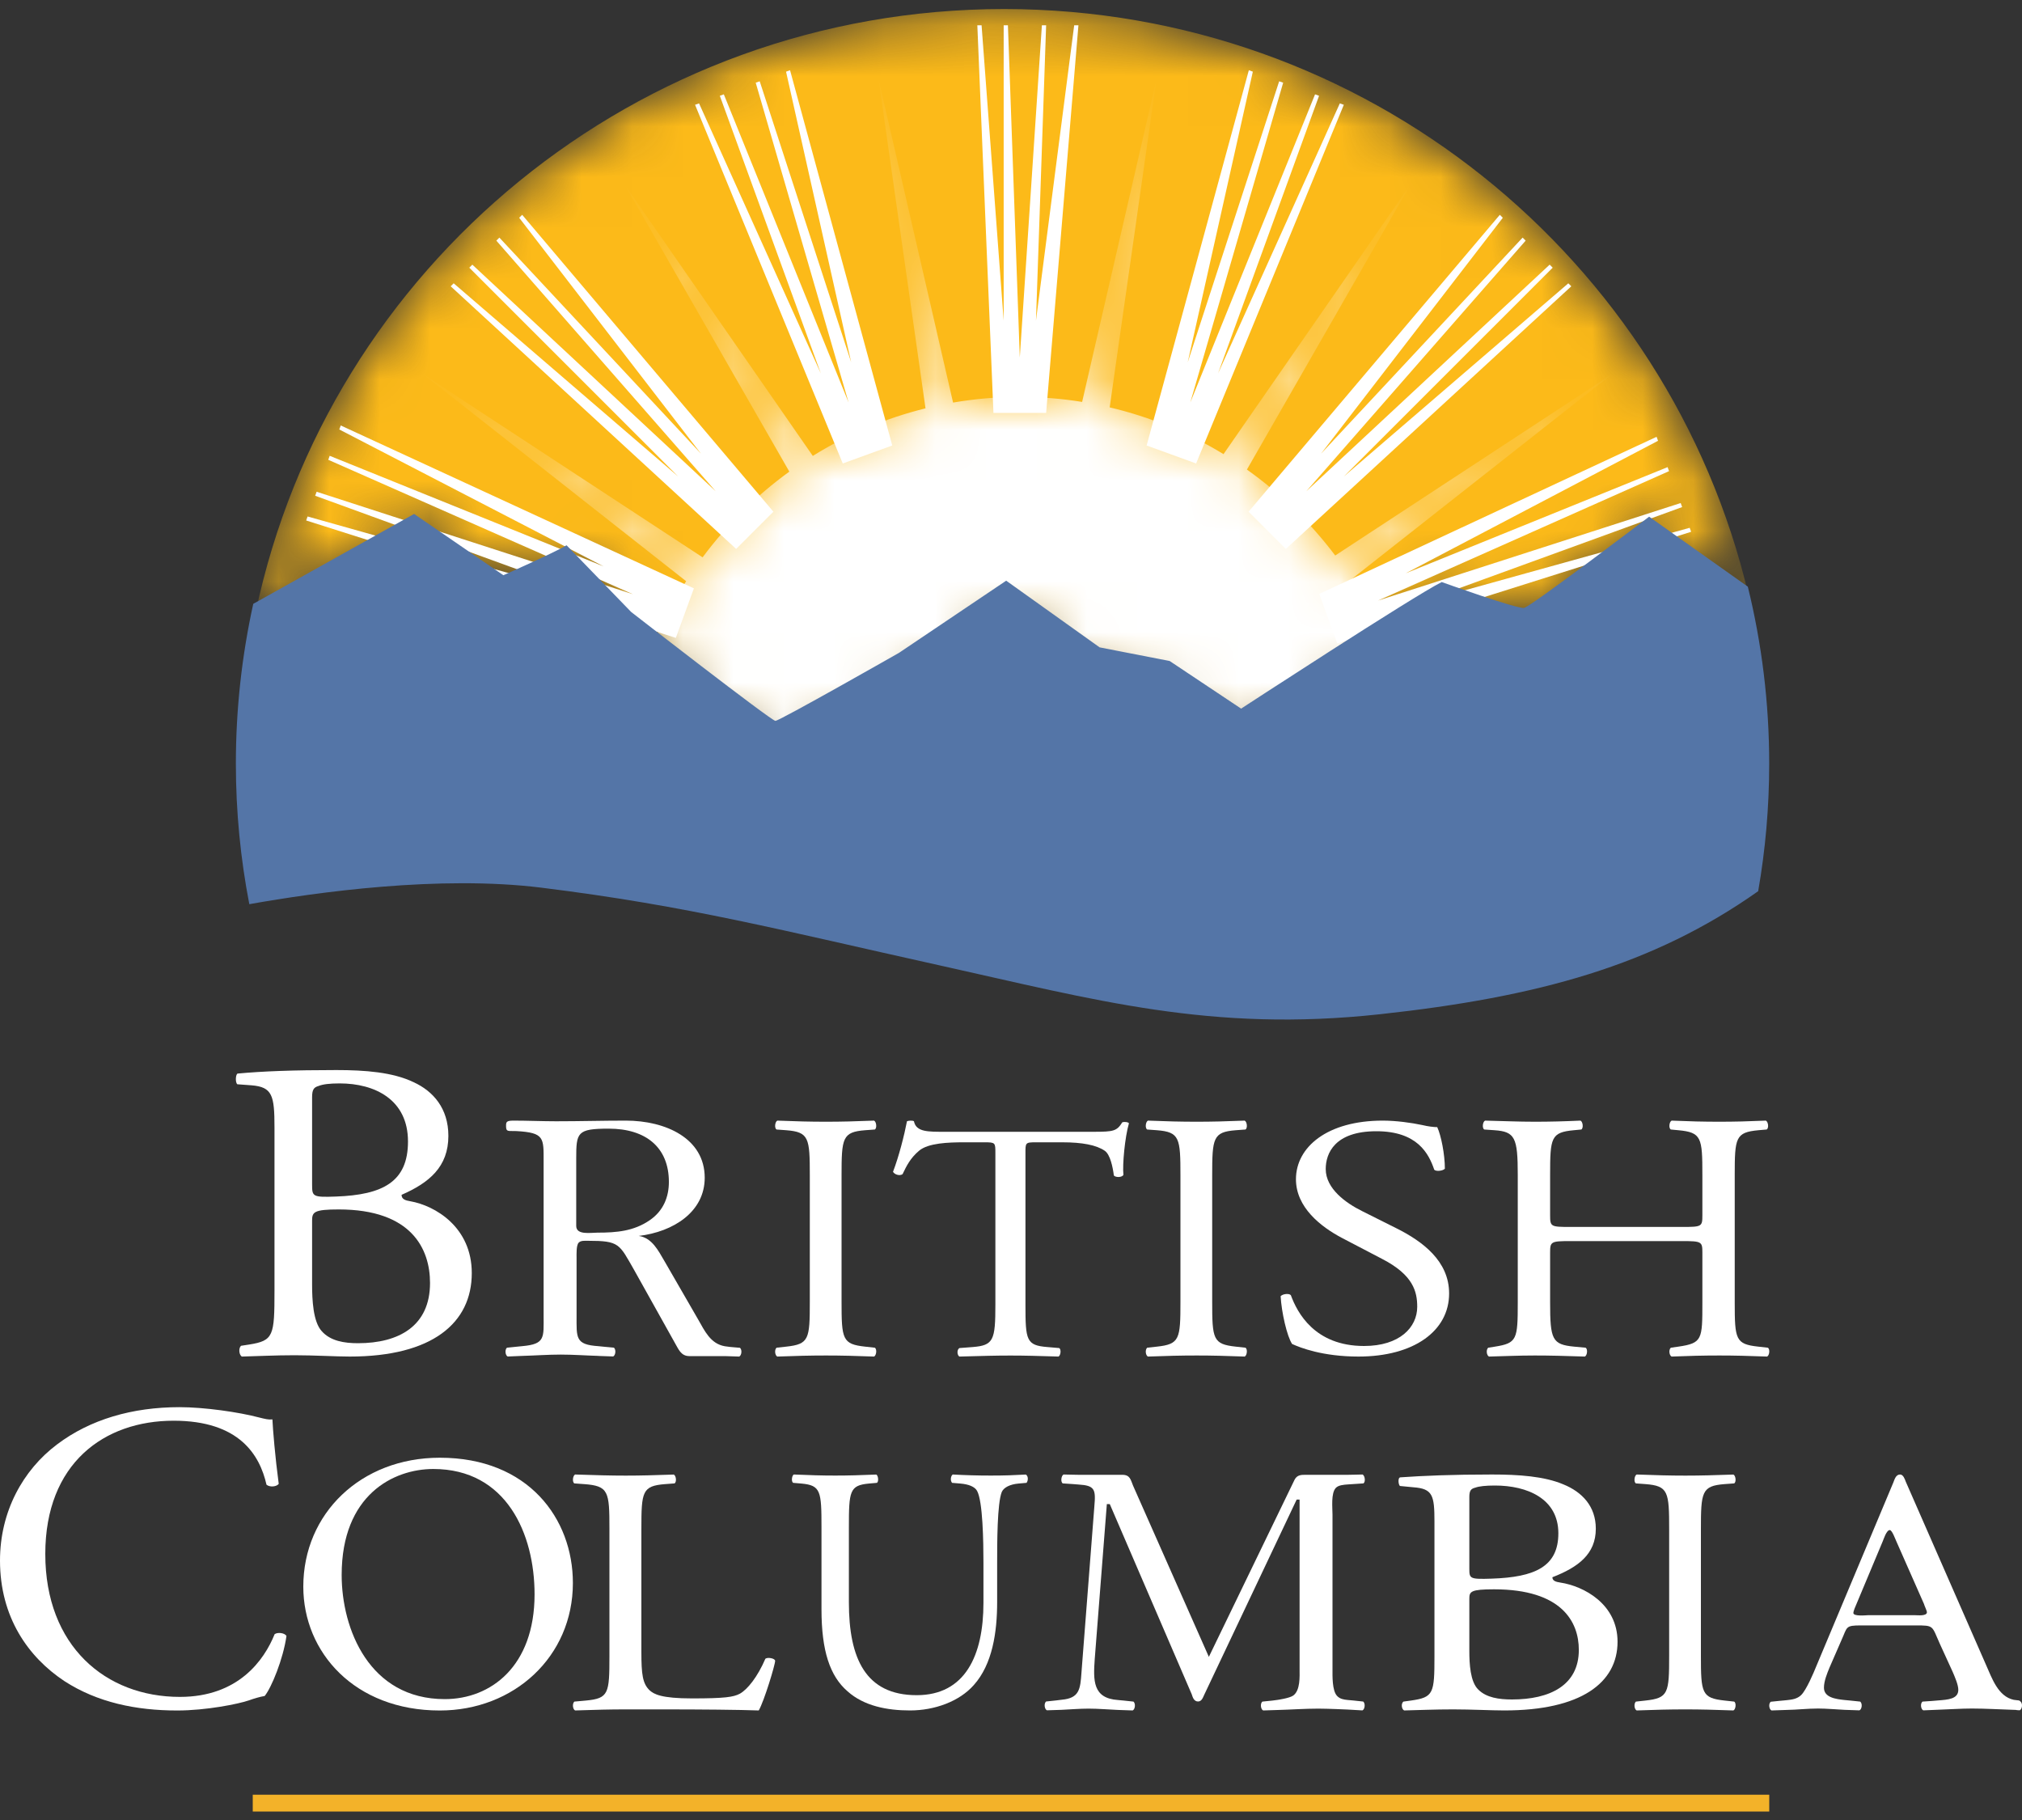 <svg width="40" height="36" viewBox="0 0 40 36" fill="none" xmlns="http://www.w3.org/2000/svg">
<rect x="0" y="0" width="40" height="36" fill="#333333" stroke="none"/>
<g id="logo-vertical 1" clip-path="url(#clip0_746_105172)">
<g id="1.0---Login">
<g id="gov_v_pos-(1)">
<path id="Fill-1" fill-rule="evenodd" clip-rule="evenodd" d="M6.174 25.404C6.174 25.71 6.193 26.144 6.365 26.331C6.538 26.526 6.81 26.569 7.082 26.569C7.89 26.569 8.507 26.229 8.507 25.378C8.507 24.706 8.144 23.923 6.701 23.923C6.211 23.923 6.174 23.974 6.174 24.144V25.404ZM6.174 23.43C6.174 23.668 6.183 23.685 6.646 23.668C7.572 23.634 8.071 23.379 8.071 22.579C8.071 21.745 7.409 21.43 6.719 21.43C6.519 21.43 6.383 21.447 6.302 21.481C6.211 21.507 6.174 21.549 6.174 21.702V23.43ZM5.43 22.298C5.43 21.669 5.388 21.502 4.979 21.468L4.695 21.447C4.649 21.409 4.662 21.238 4.704 21.235C5.194 21.189 5.811 21.166 6.655 21.166C7.227 21.166 7.772 21.209 8.18 21.405C8.57 21.583 8.87 21.924 8.87 22.468C8.87 23.081 8.489 23.396 7.944 23.634C7.944 23.719 8.017 23.745 8.117 23.761C8.607 23.847 9.333 24.272 9.333 25.182C9.333 26.169 8.552 26.833 6.919 26.833C6.655 26.833 6.211 26.807 5.83 26.807C5.43 26.807 5.122 26.825 4.786 26.833C4.731 26.807 4.713 26.671 4.768 26.62L4.931 26.595C5.412 26.518 5.43 26.424 5.43 25.531V22.298Z" fill="white"/>
<path id="Fill-2" fill-rule="evenodd" clip-rule="evenodd" d="M16.02 23.253C16.02 22.51 16.005 22.391 15.553 22.356L15.362 22.342C15.316 22.314 15.331 22.188 15.377 22.166C15.76 22.181 16.02 22.188 16.342 22.188C16.648 22.188 16.908 22.181 17.291 22.166C17.337 22.188 17.352 22.314 17.306 22.342L17.115 22.356C16.663 22.391 16.648 22.51 16.648 23.253V25.747C16.648 26.49 16.663 26.588 17.115 26.637L17.306 26.658C17.352 26.686 17.337 26.812 17.291 26.833C16.908 26.819 16.648 26.812 16.342 26.812C16.02 26.812 15.76 26.819 15.377 26.833C15.331 26.812 15.316 26.7 15.362 26.658L15.553 26.637C16.005 26.588 16.02 26.49 16.02 25.747V23.253Z" fill="white"/>
<path id="Fill-3" fill-rule="evenodd" clip-rule="evenodd" d="M20.286 25.807C20.286 26.511 20.301 26.612 20.721 26.645L20.954 26.665C20.997 26.692 20.983 26.813 20.939 26.833C20.526 26.82 20.279 26.813 19.988 26.813C19.698 26.813 19.444 26.82 18.98 26.833C18.936 26.813 18.922 26.699 18.98 26.665L19.241 26.645C19.655 26.612 19.691 26.511 19.691 25.807V22.809C19.691 22.602 19.691 22.595 19.473 22.595H19.074C18.762 22.595 18.363 22.608 18.181 22.762C18.007 22.91 17.935 23.058 17.855 23.225C17.797 23.266 17.695 23.232 17.666 23.178C17.782 22.877 17.891 22.447 17.942 22.179C17.964 22.166 18.058 22.159 18.08 22.179C18.123 22.394 18.363 22.387 18.697 22.387H21.636C22.028 22.387 22.093 22.374 22.202 22.199C22.238 22.186 22.318 22.193 22.333 22.219C22.253 22.494 22.202 23.038 22.224 23.239C22.195 23.293 22.071 23.293 22.035 23.252C22.013 23.084 21.963 22.836 21.854 22.762C21.687 22.648 21.411 22.595 21.012 22.595H20.497C20.279 22.595 20.286 22.602 20.286 22.823V25.807Z" fill="white"/>
<path id="Fill-4" fill-rule="evenodd" clip-rule="evenodd" d="M23.352 23.253C23.352 22.51 23.337 22.391 22.885 22.356L22.694 22.342C22.648 22.314 22.663 22.188 22.709 22.166C23.092 22.181 23.352 22.188 23.674 22.188C23.98 22.188 24.24 22.181 24.623 22.166C24.669 22.188 24.684 22.314 24.638 22.342L24.447 22.356C23.995 22.391 23.98 22.51 23.98 23.253V25.747C23.98 26.49 23.995 26.588 24.447 26.637L24.638 26.658C24.684 26.686 24.669 26.812 24.623 26.833C24.24 26.819 23.98 26.812 23.674 26.812C23.352 26.812 23.092 26.819 22.709 26.833C22.663 26.812 22.648 26.7 22.694 26.658L22.885 26.637C23.337 26.588 23.352 26.49 23.352 25.747V23.253Z" fill="white"/>
<path id="Fill-5" fill-rule="evenodd" clip-rule="evenodd" d="M26.874 26.833C26.167 26.833 25.721 26.658 25.561 26.584C25.46 26.435 25.351 25.956 25.334 25.639C25.376 25.592 25.502 25.579 25.536 25.619C25.662 25.963 26.007 26.624 26.984 26.624C27.691 26.624 28.036 26.253 28.036 25.849C28.036 25.552 27.96 25.221 27.346 24.904L26.546 24.486C26.125 24.264 25.637 23.88 25.637 23.326C25.637 22.686 26.26 22.166 27.354 22.166C27.615 22.166 27.918 22.207 28.137 22.254C28.247 22.281 28.364 22.295 28.432 22.295C28.508 22.457 28.583 22.834 28.583 23.117C28.549 23.158 28.415 23.178 28.373 23.138C28.263 22.814 28.036 22.376 27.228 22.376C26.403 22.376 26.226 22.814 26.226 23.124C26.226 23.515 26.63 23.799 26.942 23.954L27.615 24.291C28.145 24.554 28.667 24.945 28.667 25.585C28.667 26.327 27.969 26.833 26.874 26.833Z" fill="white"/>
<path id="Fill-6" fill-rule="evenodd" clip-rule="evenodd" d="M31.055 24.549C30.681 24.549 30.665 24.563 30.665 24.773V25.761C30.665 26.497 30.704 26.595 31.141 26.637L31.367 26.658C31.414 26.686 31.399 26.812 31.352 26.833C30.931 26.819 30.665 26.812 30.361 26.812C30.025 26.812 29.76 26.826 29.456 26.833C29.409 26.812 29.393 26.7 29.44 26.658L29.573 26.637C30.01 26.567 30.025 26.497 30.025 25.761V23.239C30.025 22.503 29.971 22.384 29.565 22.356L29.362 22.342C29.316 22.314 29.331 22.188 29.378 22.166C29.76 22.174 30.025 22.188 30.361 22.188C30.665 22.188 30.931 22.181 31.266 22.166C31.313 22.188 31.328 22.314 31.282 22.342L31.134 22.356C30.681 22.398 30.665 22.503 30.665 23.239V24.044C30.665 24.262 30.681 24.269 31.055 24.269H33.287C33.661 24.269 33.677 24.262 33.677 24.044V23.239C33.677 22.503 33.661 22.398 33.201 22.356L33.053 22.342C33.006 22.314 33.022 22.188 33.069 22.166C33.428 22.181 33.693 22.188 34.013 22.188C34.317 22.188 34.582 22.181 34.933 22.166C34.98 22.188 34.996 22.314 34.949 22.342L34.785 22.356C34.333 22.398 34.317 22.503 34.317 23.239V25.761C34.317 26.497 34.333 26.588 34.785 26.637L34.972 26.658C35.019 26.686 35.004 26.812 34.957 26.833C34.582 26.819 34.317 26.812 34.013 26.812C33.693 26.812 33.412 26.819 33.069 26.833C33.022 26.812 33.006 26.7 33.053 26.658L33.201 26.637C33.677 26.567 33.677 26.497 33.677 25.761V24.773C33.677 24.563 33.661 24.549 33.287 24.549H31.055Z" fill="white"/>
<path id="Fill-7" fill-rule="evenodd" clip-rule="evenodd" d="M1.13 28.57C1.784 28.076 2.618 27.834 3.551 27.834C4.035 27.834 4.716 27.929 5.138 28.041C5.245 28.067 5.308 28.085 5.389 28.076C5.398 28.275 5.443 28.822 5.514 29.351C5.469 29.411 5.335 29.42 5.272 29.368C5.138 28.779 4.734 28.102 3.434 28.102C2.062 28.102 0.896 28.943 0.896 30.738C0.896 32.559 2.089 33.565 3.559 33.565C4.716 33.565 5.227 32.836 5.433 32.324C5.496 32.281 5.631 32.299 5.667 32.359C5.604 32.81 5.371 33.382 5.236 33.547C5.129 33.565 5.021 33.599 4.923 33.634C4.725 33.703 4.08 33.834 3.506 33.834C2.699 33.834 1.928 33.677 1.273 33.252C0.556 32.776 0 31.987 0 30.868C0 29.905 0.448 29.082 1.13 28.57Z" fill="white"/>
<path id="Fill-8" fill-rule="evenodd" clip-rule="evenodd" d="M10.575 31.536C10.575 30.344 10.021 29.057 8.572 29.057C7.783 29.057 6.759 29.57 6.759 31.153C6.759 32.222 7.305 33.609 8.799 33.609C9.71 33.609 10.575 32.959 10.575 31.536ZM6 31.384C6 29.939 7.138 28.834 8.701 28.834C10.453 28.834 11.333 30.04 11.333 31.312C11.333 32.771 10.165 33.834 8.701 33.834C7.017 33.834 6 32.684 6 31.384Z" fill="white"/>
<path id="Fill-9" fill-rule="evenodd" clip-rule="evenodd" d="M19.455 30.912C19.455 30.486 19.442 29.696 19.329 29.49C19.283 29.407 19.164 29.359 18.999 29.345L18.834 29.331C18.794 29.283 18.808 29.194 18.847 29.166C19.098 29.18 19.343 29.187 19.6 29.187C19.878 29.187 20.056 29.18 20.294 29.167C20.347 29.201 20.34 29.29 20.307 29.331L20.149 29.345C19.983 29.359 19.858 29.421 19.818 29.51C19.726 29.737 19.726 30.527 19.726 30.912V31.689C19.726 32.287 19.633 32.919 19.264 33.331C18.979 33.654 18.491 33.833 18.002 33.833C17.546 33.833 17.09 33.744 16.767 33.455C16.416 33.153 16.251 32.651 16.251 31.833V30.211C16.251 29.497 16.238 29.38 15.855 29.345L15.69 29.331C15.65 29.304 15.664 29.187 15.703 29.166C16.033 29.18 16.258 29.187 16.522 29.187C16.793 29.187 17.011 29.18 17.335 29.167C17.374 29.187 17.387 29.304 17.348 29.331L17.189 29.345C16.806 29.38 16.793 29.497 16.793 30.211V31.696C16.793 32.802 17.123 33.531 18.134 33.531C19.092 33.531 19.455 32.747 19.455 31.703V30.912Z" fill="white"/>
<path id="Fill-10" fill-rule="evenodd" clip-rule="evenodd" d="M29.067 32.656C29.067 32.908 29.084 33.266 29.244 33.42C29.404 33.581 29.657 33.616 29.91 33.616C30.66 33.616 31.233 33.336 31.233 32.635C31.233 32.081 30.896 31.437 29.556 31.437C29.101 31.437 29.067 31.479 29.067 31.619V32.656ZM29.067 31.03C29.067 31.226 29.076 31.24 29.506 31.226C30.365 31.198 30.828 30.988 30.828 30.329C30.828 29.643 30.213 29.384 29.573 29.384C29.388 29.384 29.261 29.398 29.185 29.426C29.101 29.447 29.067 29.482 29.067 29.608V31.03ZM28.377 30.098C28.377 29.58 28.343 29.447 27.964 29.419L27.694 29.393C27.663 29.367 27.647 29.226 27.703 29.222C28.158 29.19 28.73 29.166 29.514 29.166C30.045 29.166 30.55 29.201 30.929 29.362C31.292 29.51 31.569 29.79 31.569 30.238C31.569 30.743 31.216 31.002 30.71 31.198C30.71 31.269 30.777 31.29 30.87 31.304C31.325 31.373 31.999 31.724 31.999 32.474C31.999 33.287 31.275 33.833 29.758 33.833C29.514 33.833 29.101 33.812 28.747 33.812C28.377 33.812 28.09 33.826 27.778 33.833C27.728 33.812 27.711 33.7 27.762 33.658L27.913 33.637C28.36 33.574 28.377 33.497 28.377 32.761V30.098Z" fill="white"/>
<path id="Fill-11" fill-rule="evenodd" clip-rule="evenodd" d="M5 35.833H35V35.5H5V35.833Z" fill="#F3B229"/>
<g id="Group-14">
<g id="Mask group">
<mask id="mask0_746_105172" style="mask-type:luminance" maskUnits="userSpaceOnUse" x="5" y="0" width="30" height="15">
<g id="Group">
<path id="Vector" d="M34.588 11.762C33.024 5.123 27.025 0.179 19.862 0.179C12.579 0.179 6.498 5.291 5.061 12.099L8.255 10.292L10.016 11.515C10.016 11.515 11.046 11.053 11.262 10.917L12.536 12.249C12.536 12.249 15.3 14.425 15.381 14.425C15.463 14.425 17.82 13.065 17.82 13.065L19.935 11.624L21.777 12.956L23.159 13.228L24.568 14.18C24.568 14.18 27.983 11.923 28.525 11.651C28.525 11.651 30.015 12.195 30.151 12.168C30.286 12.141 32.617 10.346 32.617 10.346L34.588 11.762Z" fill="#FCBA19"/>
</g>
</mask>
<g mask="url(#mask0_746_105172)">
<path id="Fill-12" fill-rule="evenodd" clip-rule="evenodd" d="M34.588 11.762C33.024 5.123 27.025 0.179 19.862 0.179C12.579 0.179 6.498 5.291 5.061 12.099L8.255 10.292L10.016 11.515C10.016 11.515 11.046 11.053 11.262 10.917L12.536 12.249C12.536 12.249 15.3 14.425 15.381 14.425C15.463 14.425 17.82 13.065 17.82 13.065L19.935 11.624L21.777 12.956L23.159 13.228L24.568 14.18C24.568 14.18 27.983 11.923 28.525 11.651C28.525 11.651 30.015 12.195 30.151 12.168C30.286 12.141 32.617 10.346 32.617 10.346L34.588 11.762Z" fill="#FCBA19"/>
</g>
</g>
</g>
<g id="Group-38">
<g id="Mask group_2">
<mask id="mask1_746_105172" style="mask-type:luminance" maskUnits="userSpaceOnUse" x="8" y="1" width="24" height="15">
<g id="Group_2">
<path id="Vector_2" d="M17.959 13.682L20.096 12.19L21.958 13.569L23.355 13.851L24.779 14.835C24.779 14.835 26.332 13.784 27.52 13.007C27.315 12.458 27.052 11.938 26.739 11.454L31.895 7.396L26.414 10.988C25.921 10.335 25.332 9.761 24.667 9.288L27.899 3.654L24.204 8.983C23.515 8.563 22.757 8.247 21.952 8.058L22.878 1.571L21.407 7.95C21.004 7.885 20.591 7.851 20.17 7.851C19.721 7.851 19.282 7.89 18.854 7.963L17.381 1.571L18.309 8.077C17.511 8.274 16.761 8.594 16.079 9.018L12.359 3.654L15.615 9.329C14.961 9.802 14.383 10.374 13.899 11.024L8.363 7.396L13.573 11.496C13.273 11.966 13.02 12.47 12.821 13.001C13.465 13.518 15.425 15.089 15.493 15.089C15.576 15.089 17.959 13.682 17.959 13.682Z" fill="white"/>
</g>
</mask>
<g mask="url(#mask1_746_105172)">
<path id="Fill-36" fill-rule="evenodd" clip-rule="evenodd" d="M17.959 13.682L20.096 12.19L21.958 13.569L23.355 13.851L24.779 14.835C24.779 14.835 26.332 13.784 27.52 13.007C27.315 12.458 27.052 11.938 26.739 11.454L31.895 7.396L26.414 10.988C25.921 10.335 25.332 9.761 24.667 9.288L27.899 3.654L24.204 8.983C23.515 8.563 22.757 8.247 21.952 8.058L22.878 1.571L21.407 7.95C21.004 7.885 20.591 7.851 20.17 7.851C19.721 7.851 19.282 7.89 18.854 7.963L17.381 1.571L18.309 8.077C17.511 8.274 16.761 8.594 16.079 9.018L12.359 3.654L15.615 9.329C14.961 9.802 14.383 10.374 13.899 11.024L8.363 7.396L13.573 11.496C13.273 11.966 13.02 12.47 12.821 13.001C13.465 13.518 15.425 15.089 15.493 15.089C15.576 15.089 17.959 13.682 17.959 13.682Z" fill="white"/>
</g>
</g>
</g>
<path id="Path-2" fill-rule="evenodd" clip-rule="evenodd" d="M20.695 8.167L21.334 0.5H21.25L20.494 6.341L20.695 0.5H20.611L20.174 7.071L19.939 0.5H19.855V6.341L19.418 0.5H19.334L19.653 8.167H20.695Z" fill="white"/>
<path id="Path-2-Copy" fill-rule="evenodd" clip-rule="evenodd" d="M17.651 8.812L15.629 1.389L15.55 1.418L16.838 7.166L15.029 1.608L14.95 1.636L16.787 7.961L14.319 1.866L14.24 1.895L16.237 7.384L13.829 2.045L13.75 2.073L16.672 9.168L17.651 8.812Z" fill="white"/>
<path id="Path-2-Copy-3" fill-rule="evenodd" clip-rule="evenodd" d="M15.3 10.122L10.33 4.249L10.271 4.308L13.866 8.973L9.879 4.7L9.819 4.76L14.157 9.716L9.344 5.235L9.284 5.295L13.415 9.425L8.975 5.604L8.916 5.663L14.563 10.858L15.3 10.122Z" fill="white"/>
<path id="Path-2-Copy-5" fill-rule="evenodd" clip-rule="evenodd" d="M24.7 10.122L29.67 4.249L29.729 4.308L26.134 8.973L30.121 4.7L30.181 4.76L25.843 9.716L30.656 5.235L30.716 5.295L26.585 9.425L31.025 5.604L31.084 5.663L25.437 10.858L24.7 10.122Z" fill="white"/>
<path id="Path-2-Copy-4" fill-rule="evenodd" clip-rule="evenodd" d="M13.727 11.638L6.741 8.416L6.712 8.495L11.942 11.204L6.522 9.016L6.494 9.095L12.519 11.753L6.264 9.727L6.235 9.806L11.724 11.804L6.085 10.216L6.057 10.295L13.37 12.617L13.727 11.638Z" fill="white"/>
<path id="Path-2-Copy-6" fill-rule="evenodd" clip-rule="evenodd" d="M26.098 11.748L32.771 8.64L32.8 8.719L27.808 11.34L32.989 9.24L33.018 9.319L27.261 11.879L33.248 9.95L33.277 10.03L28.026 11.94L33.426 10.44L33.455 10.519L26.455 12.727L26.098 11.748Z" fill="white"/>
<path id="Path-2-Copy-2" fill-rule="evenodd" clip-rule="evenodd" d="M22.683 8.812L24.705 1.389L24.784 1.418L23.496 7.166L25.305 1.608L25.384 1.636L23.547 7.961L26.015 1.866L26.094 1.895L24.097 7.384L26.505 2.045L26.584 2.073L23.662 9.168L22.683 8.812Z" fill="white"/>
<path id="Fill-40" fill-rule="evenodd" clip-rule="evenodd" d="M11.82 24.382C11.679 24.382 11.399 24.434 11.399 24.249V22.919C11.399 22.399 11.415 22.325 12.043 22.325C12.777 22.325 13.232 22.696 13.232 23.379C13.232 23.676 13.124 23.951 12.852 24.137C12.538 24.352 12.2 24.382 11.82 24.382ZM14.639 26.66L14.445 26.643C14.406 26.639 14.371 26.634 14.338 26.629C14.055 26.579 13.942 26.328 13.809 26.096L13.14 24.937C13.025 24.744 12.901 24.484 12.636 24.447C13.322 24.365 13.941 23.971 13.941 23.296C13.941 22.515 13.165 22.166 12.38 22.166C11.91 22.166 11.481 22.179 11.002 22.179C10.738 22.179 10.423 22.166 10.159 22.166C10.012 22.166 10.011 22.196 10.011 22.278C10.011 22.398 10.062 22.365 10.217 22.373C10.775 22.405 10.754 22.508 10.754 22.983V26.021C10.754 26.456 10.791 26.586 10.333 26.627C10.333 26.627 10.262 26.634 10.222 26.638L10.028 26.658C9.982 26.7 9.997 26.811 10.043 26.832C10.147 26.828 10.33 26.82 10.33 26.82C10.584 26.813 10.838 26.794 11.092 26.794C11.348 26.794 11.592 26.813 11.843 26.82V26.821C11.932 26.824 12.026 26.827 12.13 26.831C12.176 26.81 12.192 26.699 12.145 26.657L11.95 26.639C11.91 26.635 11.841 26.628 11.841 26.628C11.378 26.597 11.406 26.467 11.406 26.021V24.878C11.406 24.811 11.398 24.633 11.447 24.581C11.489 24.536 11.563 24.543 11.629 24.543C12.257 24.543 12.248 24.603 12.546 25.123L13.355 26.571C13.421 26.683 13.47 26.824 13.636 26.824H14.338C14.427 26.826 14.521 26.829 14.623 26.833C14.67 26.812 14.685 26.701 14.639 26.66Z" fill="white"/>
<path id="Fill-41" fill-rule="evenodd" clip-rule="evenodd" d="M12.056 30.239C12.056 29.503 12.041 29.391 11.555 29.356L11.362 29.342C11.316 29.314 11.331 29.188 11.377 29.166C11.809 29.18 12.072 29.188 12.38 29.188C12.681 29.188 12.943 29.18 13.329 29.167C13.375 29.188 13.39 29.314 13.344 29.342L13.159 29.356C12.704 29.391 12.688 29.503 12.688 30.239V32.677C12.688 33.119 12.712 33.301 12.85 33.434C12.935 33.511 13.082 33.595 13.691 33.595C14.347 33.595 14.509 33.567 14.632 33.504C14.787 33.42 14.987 33.168 15.141 32.81C15.188 32.775 15.334 32.803 15.334 32.852C15.334 32.93 15.118 33.644 15.01 33.833C14.617 33.819 13.884 33.812 13.089 33.812H12.38C12.056 33.812 11.809 33.819 11.377 33.833C11.331 33.812 11.316 33.7 11.362 33.658L11.593 33.637C12.041 33.595 12.056 33.497 12.056 32.761V30.239Z" fill="white"/>
<path id="Fill-42" fill-rule="evenodd" clip-rule="evenodd" d="M33.02 30.253C33.02 29.51 33.005 29.391 32.553 29.356L32.362 29.342C32.316 29.314 32.331 29.188 32.377 29.166C32.76 29.18 33.02 29.188 33.342 29.188C33.648 29.188 33.908 29.18 34.291 29.167C34.337 29.188 34.352 29.314 34.306 29.342L34.115 29.356C33.663 29.391 33.648 29.51 33.648 30.253V32.747C33.648 33.49 33.663 33.588 34.115 33.637L34.306 33.658C34.352 33.686 34.337 33.812 34.291 33.833C33.908 33.819 33.648 33.812 33.342 33.812C33.02 33.812 32.76 33.819 32.377 33.833C32.331 33.812 32.316 33.7 32.362 33.658L32.553 33.637C33.005 33.588 33.02 33.49 33.02 32.747V30.253Z" fill="white"/>
<path id="Fill-43" fill-rule="evenodd" clip-rule="evenodd" d="M26.772 33.636C26.733 33.632 26.66 33.626 26.66 33.626C26.579 33.618 26.507 33.606 26.45 33.545C26.351 33.441 26.36 33.144 26.36 33.025V29.959C26.36 29.825 26.327 29.536 26.425 29.432C26.475 29.377 26.578 29.368 26.669 29.362C26.725 29.358 26.726 29.358 26.775 29.355L26.971 29.342C27.018 29.314 27.002 29.188 26.955 29.166C26.851 29.17 26.756 29.169 26.665 29.172V29.172H25.832C25.742 29.172 25.66 29.172 25.61 29.269L23.914 32.773L22.415 29.387C22.366 29.269 22.357 29.172 22.201 29.172H21.334C21.244 29.169 21.144 29.17 21.04 29.166C20.993 29.188 20.977 29.314 21.024 29.342L21.22 29.355C21.26 29.359 21.333 29.364 21.333 29.364C21.658 29.384 21.679 29.456 21.649 29.796L21.394 33.084C21.371 33.414 21.353 33.589 21.005 33.621C21.005 33.621 20.931 33.63 20.89 33.635L20.694 33.656C20.647 33.697 20.663 33.809 20.71 33.83C20.813 33.827 20.997 33.821 20.997 33.821C21.174 33.813 21.354 33.797 21.534 33.797C21.728 33.797 21.923 33.815 22.117 33.823C22.207 33.826 22.303 33.829 22.407 33.833C22.454 33.812 22.47 33.7 22.423 33.658L22.227 33.637C22.176 33.633 22.118 33.627 22.118 33.627C21.615 33.593 21.626 33.241 21.657 32.81L21.896 29.751H21.954L23.576 33.515C23.593 33.567 23.617 33.656 23.7 33.656C23.774 33.656 23.798 33.574 23.823 33.522L25.651 29.662H25.709V33.025C25.709 33.158 25.725 33.433 25.585 33.537C25.512 33.591 25.274 33.624 25.274 33.624C25.242 33.629 25.207 33.633 25.168 33.638L24.972 33.658C24.925 33.7 24.941 33.812 24.988 33.833C25.091 33.83 25.274 33.824 25.274 33.824C25.54 33.817 25.809 33.797 26.079 33.797C26.273 33.797 26.654 33.815 26.654 33.815C26.744 33.818 26.847 33.828 26.952 33.832C26.999 33.811 27.015 33.699 26.968 33.657L26.772 33.636Z" fill="white"/>
<path id="Fill-44" fill-rule="evenodd" clip-rule="evenodd" d="M37.885 31.949H36.955C36.923 31.949 36.664 31.978 36.664 31.905C36.664 31.883 36.68 31.839 36.688 31.817L37.246 30.485C37.262 30.448 37.319 30.265 37.384 30.265C37.432 30.265 37.497 30.455 37.513 30.485L38.062 31.729C38.062 31.744 38.119 31.861 38.119 31.89C38.119 31.971 37.933 31.949 37.885 31.949ZM39.971 33.657L39.945 33.636C39.905 33.632 39.87 33.628 39.837 33.623C39.527 33.556 39.406 33.196 39.292 32.94L37.699 29.304C37.683 29.261 37.652 29.166 37.588 29.166C37.502 29.166 37.478 29.268 37.454 29.326L35.932 32.955C35.877 33.092 35.735 33.425 35.633 33.527C35.554 33.605 35.452 33.619 35.343 33.63C35.343 33.63 35.257 33.638 35.216 33.642L35.029 33.661C34.981 33.702 34.997 33.813 35.045 33.833C35.151 33.83 35.339 33.823 35.339 33.823C35.547 33.82 35.756 33.795 35.964 33.795C36.139 33.795 36.315 33.813 36.49 33.821C36.49 33.821 36.678 33.827 36.784 33.831C36.832 33.81 36.848 33.7 36.8 33.658L36.601 33.637C36.562 33.633 36.493 33.627 36.493 33.627C36.31 33.608 36.082 33.576 36.082 33.382C36.082 33.252 36.145 33.099 36.193 32.983L36.429 32.441C36.548 32.18 36.5 32.151 36.816 32.151H37.888C38.267 32.151 38.211 32.151 38.377 32.52L38.629 33.071C38.669 33.165 38.74 33.324 38.74 33.425C38.74 33.608 38.534 33.62 38.341 33.635C38.341 33.635 38.277 33.641 38.222 33.645L38.031 33.658C37.983 33.699 37.999 33.81 38.047 33.831C38.153 33.827 38.341 33.819 38.341 33.819C38.566 33.812 38.791 33.795 39.008 33.795C39.284 33.795 39.56 33.813 39.837 33.821C39.927 33.823 39.85 33.826 39.955 33.83C40.003 33.809 40.019 33.699 39.971 33.657Z" fill="white"/>
<path id="Fill-39" fill-rule="evenodd" clip-rule="evenodd" d="M34.576 11.604L32.624 10.22C32.624 10.22 30.287 11.997 30.151 12.024C30.015 12.051 28.521 11.513 28.521 11.513C27.977 11.782 24.552 14.017 24.552 14.017L23.139 13.075L21.753 12.805L19.905 11.486L17.785 12.913C17.785 12.913 15.421 14.259 15.339 14.259C15.258 14.259 12.486 12.105 12.486 12.105L11.208 10.786C10.991 10.92 9.958 11.378 9.958 11.378L8.192 10.166L5.01 11.944C4.786 12.962 4.666 14.019 4.666 15.104C4.666 16.055 4.758 16.984 4.932 17.885C6.265 17.647 8.695 17.309 10.706 17.558C13.641 17.921 15.475 18.406 18.573 19.092C21.671 19.779 23.954 20.425 27.297 20.062C30.426 19.722 32.698 19.098 34.781 17.628C34.924 16.808 34.999 15.965 34.999 15.104C34.999 13.899 34.852 12.727 34.576 11.604Z" fill="#5475A7"/>
</g>
</g>
</g>
<defs>
<clipPath id="clip0_746_105172">
<rect width="40" height="35.667" fill="white" transform="translate(0 0.167)"/>
</clipPath>
</defs>
</svg>
